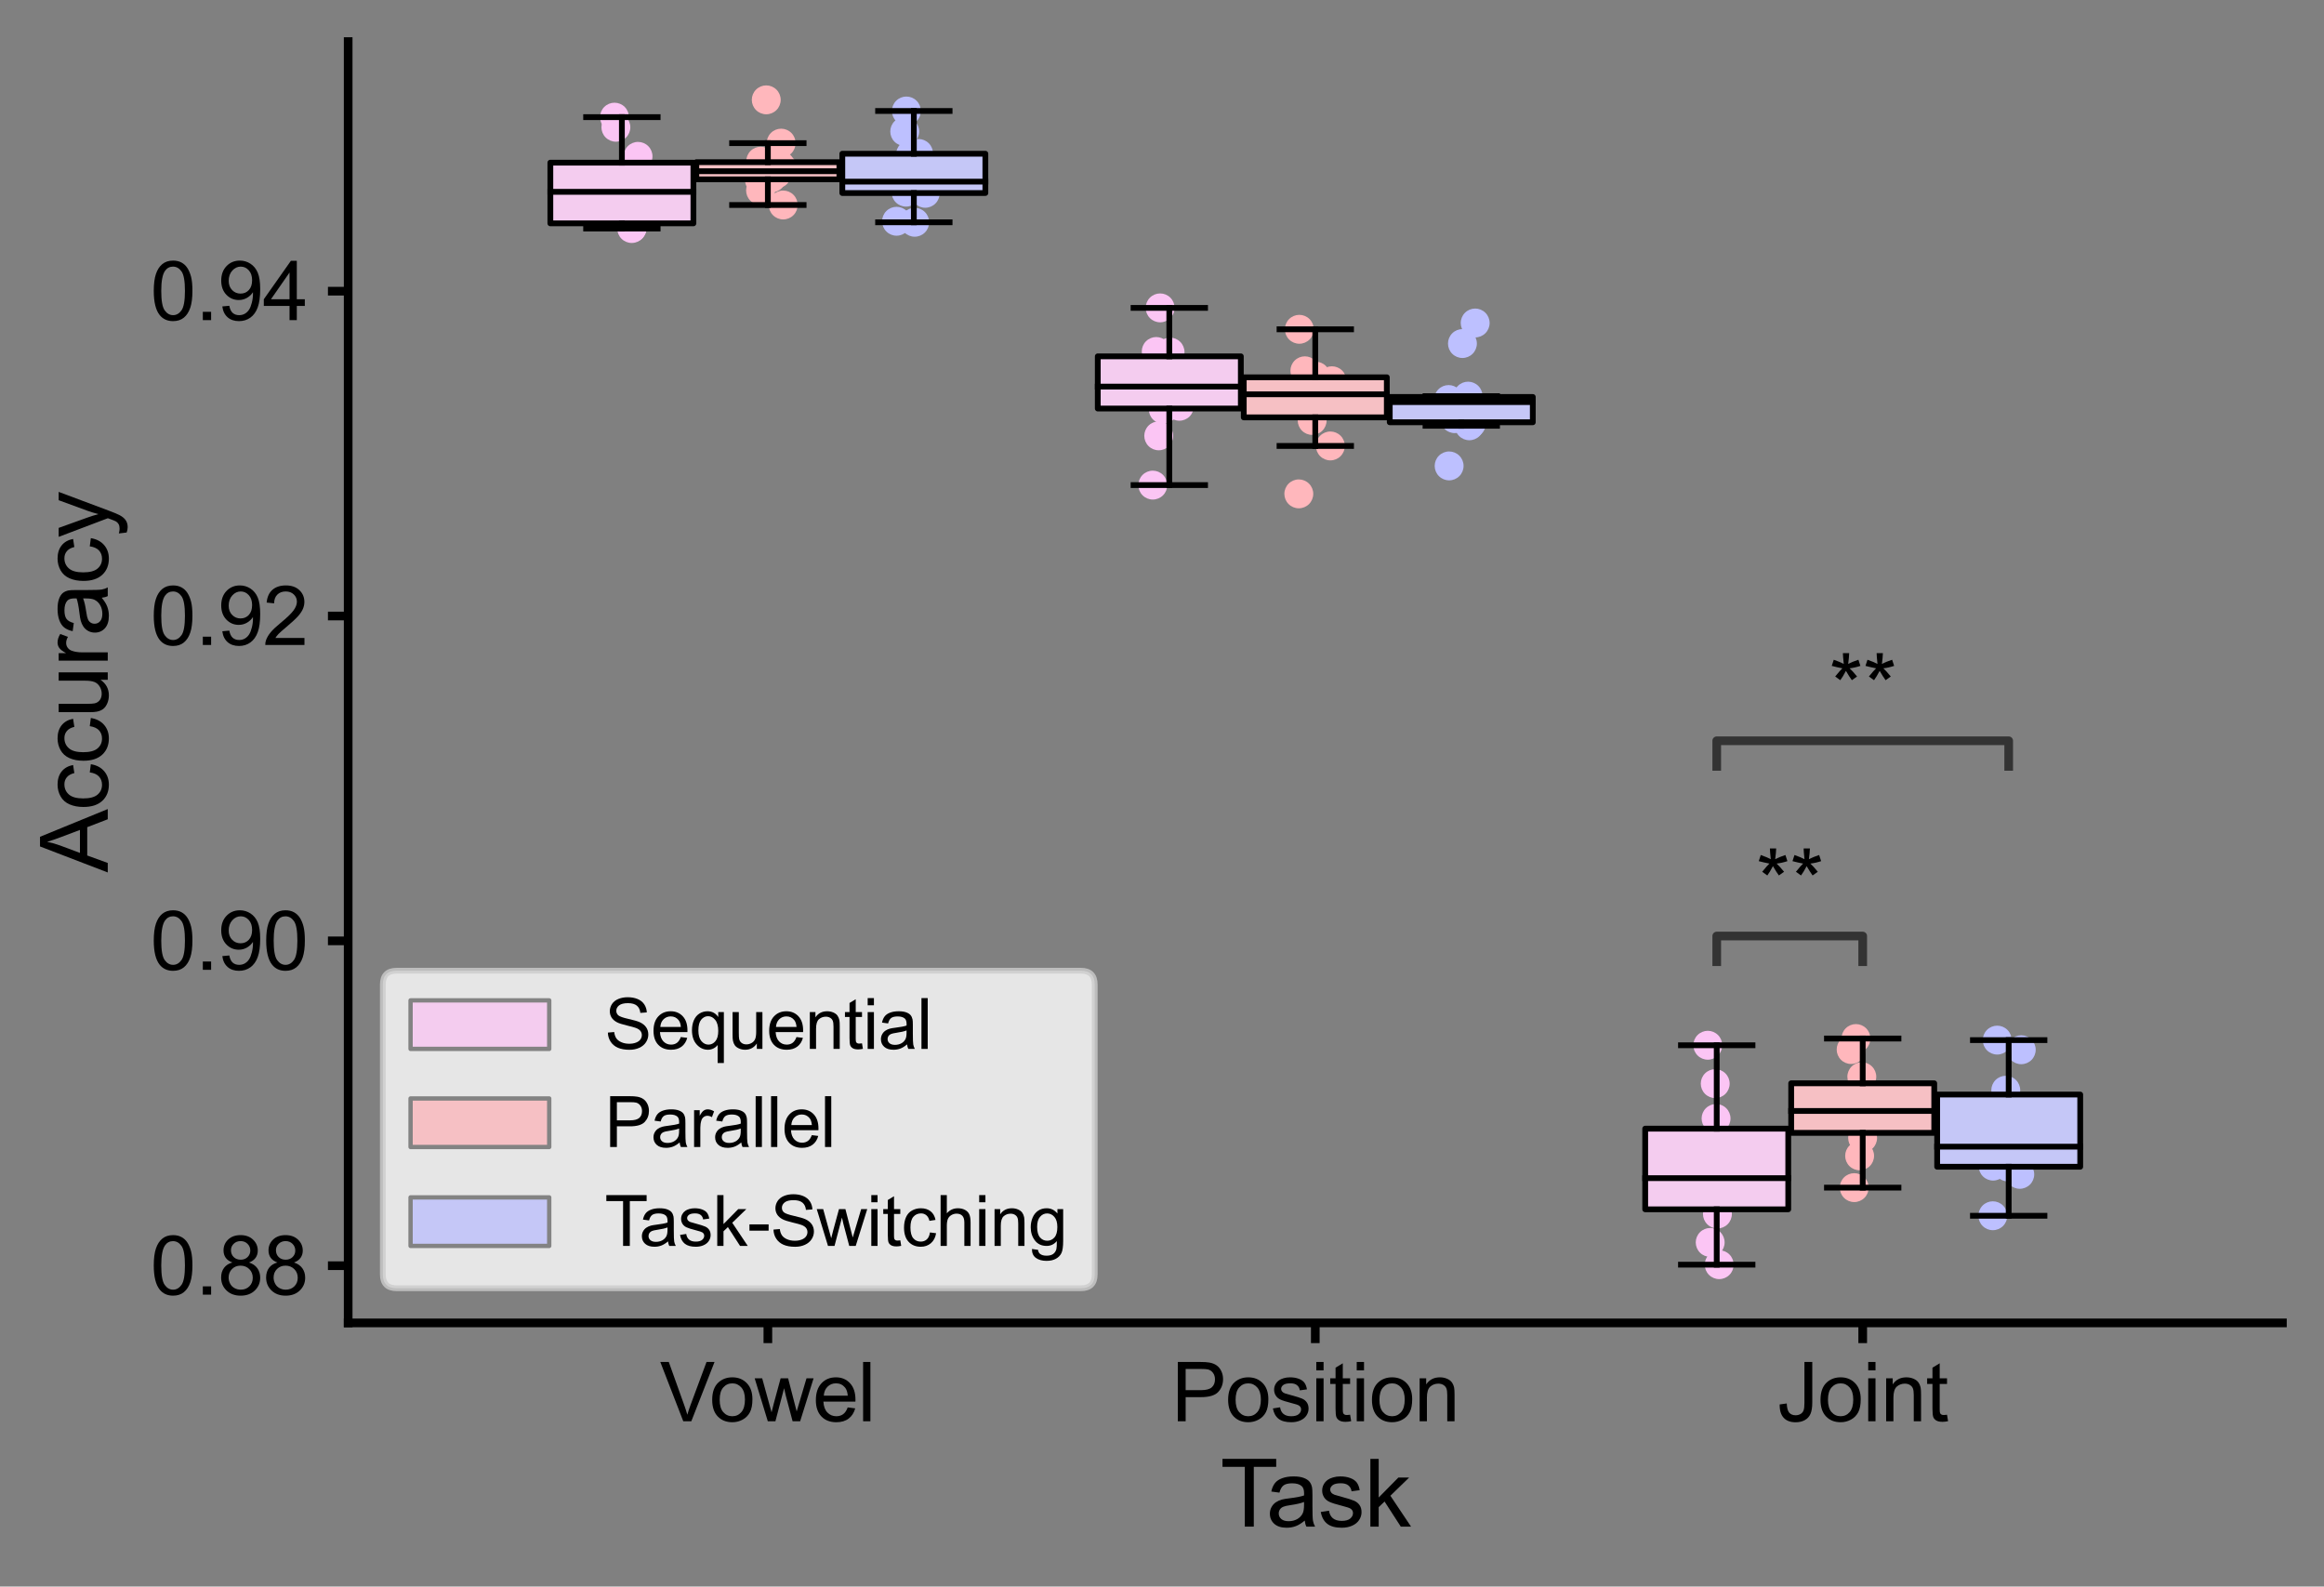 <?xml version="1.0" encoding="utf-8" standalone="no"?>
<!DOCTYPE svg PUBLIC "-//W3C//DTD SVG 1.1//EN"
  "http://www.w3.org/Graphics/SVG/1.1/DTD/svg11.dtd">
<svg height="274.596pt" version="1.1" viewBox="0 0 402.265 274.596" width="402.265pt" xmlns="http://www.w3.org/2000/svg" xmlns:xlink="http://www.w3.org/1999/xlink">
 <rect x="0" y="0" width="402.265" height="274.596" fill="#808080" stroke="none"/>
 <defs>
  <style type="text/css">*{stroke-linecap:butt;stroke-linejoin:round;}</style>
 </defs>
 <g id="figure_1">
  <g id="patch_1">
   <path d="M 0 274.596 
L 402.265 274.596 
L 402.265 0 
L 0 0 
z
" style="fill:none;"/>
  </g>
  <g id="axes_1">
   <g id="patch_2">
    <path d="M 60.265 228.96 
L 395.065 228.96 
L 395.065 7.2 
L 60.265 7.2 
z
" style="fill:none;"/>
   </g>
   <g id="PathCollection_1">
    <defs>
     <path d="M 0 2.5 
C 0.663 2.5 1.299 2.237 1.768 1.768 
C 2.237 1.299 2.5 0.663 2.5 -0 
C 2.5 -0.663 2.237 -1.299 1.768 -1.768 
C 1.299 -2.237 0.663 -2.5 0 -2.5 
C -0.663 -2.5 -1.299 -2.237 -1.768 -1.768 
C -2.237 -1.299 -2.5 -0.663 -2.5 0 
C -2.5 0.663 -2.237 1.299 -1.768 1.768 
C -1.299 2.237 -0.663 2.5 0 2.5 
z
" id="C0_0_a9357842d2"/>
    </defs>
    <g clip-path="url(#p16a9e6bea2)">
     <use style="fill:#fbc5f4;" x="110.439" xlink:href="#C0_0_a9357842d2" y="27.06"/>
    </g>
    <g clip-path="url(#p16a9e6bea2)">
     <use style="fill:#fbc5f4;" x="107.404" xlink:href="#C0_0_a9357842d2" y="37.465"/>
    </g>
    <g clip-path="url(#p16a9e6bea2)">
     <use style="fill:#fbc5f4;" x="106.234" xlink:href="#C0_0_a9357842d2" y="33.991"/>
    </g>
    <g clip-path="url(#p16a9e6bea2)">
     <use style="fill:#fbc5f4;" x="106.364" xlink:href="#C0_0_a9357842d2" y="20.275"/>
    </g>
    <g clip-path="url(#p16a9e6bea2)">
     <use style="fill:#fbc5f4;" x="106.603" xlink:href="#C0_0_a9357842d2" y="22.025"/>
    </g>
    <g clip-path="url(#p16a9e6bea2)">
     <use style="fill:#fbc5f4;" x="109.367" xlink:href="#C0_0_a9357842d2" y="39.053"/>
    </g>
    <g clip-path="url(#p16a9e6bea2)">
     <use style="fill:#fbc5f4;" x="109.446" xlink:href="#C0_0_a9357842d2" y="39.434"/>
    </g>
    <g clip-path="url(#p16a9e6bea2)">
     <use style="fill:#fbc5f4;" x="109.838" xlink:href="#C0_0_a9357842d2" y="31.418"/>
    </g>
    <g clip-path="url(#p16a9e6bea2)">
     <use style="fill:#fbc5f4;" x="109.054" xlink:href="#C0_0_a9357842d2" y="32.409"/>
    </g>
    <g clip-path="url(#p16a9e6bea2)">
     <use style="fill:#fbc5f4;" x="109.345" xlink:href="#C0_0_a9357842d2" y="39.553"/>
    </g>
   </g>
   <g id="PathCollection_2">
    <defs>
     <path d="M 0 2.5 
C 0.663 2.5 1.299 2.237 1.768 1.768 
C 2.237 1.299 2.5 0.663 2.5 -0 
C 2.5 -0.663 2.237 -1.299 1.768 -1.768 
C 1.299 -2.237 0.663 -2.5 0 -2.5 
C -0.663 -2.5 -1.299 -2.237 -1.768 -1.768 
C -2.237 -1.299 -2.5 -0.663 -2.5 0 
C -2.5 0.663 -2.237 1.299 -1.768 1.768 
C -1.299 2.237 -0.663 2.5 0 2.5 
z
" id="C1_0_ae2e4d7d08"/>
    </defs>
    <g clip-path="url(#p16a9e6bea2)">
     <use style="fill:#ffb7bc;" x="135.208" xlink:href="#C1_0_ae2e4d7d08" y="24.771"/>
    </g>
    <g clip-path="url(#p16a9e6bea2)">
     <use style="fill:#ffb7bc;" x="131.448" xlink:href="#C1_0_ae2e4d7d08" y="31.114"/>
    </g>
    <g clip-path="url(#p16a9e6bea2)">
     <use style="fill:#ffb7bc;" x="135.568" xlink:href="#C1_0_ae2e4d7d08" y="35.478"/>
    </g>
    <g clip-path="url(#p16a9e6bea2)">
     <use style="fill:#ffb7bc;" x="132.631" xlink:href="#C1_0_ae2e4d7d08" y="17.28"/>
    </g>
    <g clip-path="url(#p16a9e6bea2)">
     <use style="fill:#ffb7bc;" x="131.644" xlink:href="#C1_0_ae2e4d7d08" y="32.958"/>
    </g>
    <g clip-path="url(#p16a9e6bea2)">
     <use style="fill:#ffb7bc;" x="135.53" xlink:href="#C1_0_ae2e4d7d08" y="29.177"/>
    </g>
    <g clip-path="url(#p16a9e6bea2)">
     <use style="fill:#ffb7bc;" x="134.437" xlink:href="#C1_0_ae2e4d7d08" y="30.088"/>
    </g>
    <g clip-path="url(#p16a9e6bea2)">
     <use style="fill:#ffb7bc;" x="135.032" xlink:href="#C1_0_ae2e4d7d08" y="28.575"/>
    </g>
    <g clip-path="url(#p16a9e6bea2)">
     <use style="fill:#ffb7bc;" x="133.538" xlink:href="#C1_0_ae2e4d7d08" y="30.803"/>
    </g>
    <g clip-path="url(#p16a9e6bea2)">
     <use style="fill:#ffb7bc;" x="131.674" xlink:href="#C1_0_ae2e4d7d08" y="27.897"/>
    </g>
   </g>
   <g id="PathCollection_3">
    <defs>
     <path d="M 0 2.5 
C 0.663 2.5 1.299 2.237 1.768 1.768 
C 2.237 1.299 2.5 0.663 2.5 -0 
C 2.5 -0.663 2.237 -1.299 1.768 -1.768 
C 1.299 -2.237 0.663 -2.5 0 -2.5 
C -0.663 -2.5 -1.299 -2.237 -1.768 -1.768 
C -2.237 -1.299 -2.5 -0.663 -2.5 0 
C -2.5 0.663 -2.237 1.299 -1.768 1.768 
C -1.299 2.237 -0.663 2.5 0 2.5 
z
" id="C2_0_dbceba7c63"/>
    </defs>
    <g clip-path="url(#p16a9e6bea2)">
     <use style="fill:#bdc0ff;" x="157.599" xlink:href="#C2_0_dbceba7c63" y="26.745"/>
    </g>
    <g clip-path="url(#p16a9e6bea2)">
     <use style="fill:#bdc0ff;" x="158.327" xlink:href="#C2_0_dbceba7c63" y="38.47"/>
    </g>
    <g clip-path="url(#p16a9e6bea2)">
     <use style="fill:#bdc0ff;" x="155.186" xlink:href="#C2_0_dbceba7c63" y="38.294"/>
    </g>
    <g clip-path="url(#p16a9e6bea2)">
     <use style="fill:#bdc0ff;" x="156.887" xlink:href="#C2_0_dbceba7c63" y="19.208"/>
    </g>
    <g clip-path="url(#p16a9e6bea2)">
     <use style="fill:#bdc0ff;" x="156.599" xlink:href="#C2_0_dbceba7c63" y="22.758"/>
    </g>
    <g clip-path="url(#p16a9e6bea2)">
     <use style="fill:#bdc0ff;" x="158.166" xlink:href="#C2_0_dbceba7c63" y="30.3"/>
    </g>
    <g clip-path="url(#p16a9e6bea2)">
     <use style="fill:#bdc0ff;" x="160.146" xlink:href="#C2_0_dbceba7c63" y="33.456"/>
    </g>
    <g clip-path="url(#p16a9e6bea2)">
     <use style="fill:#bdc0ff;" x="156.827" xlink:href="#C2_0_dbceba7c63" y="33.258"/>
    </g>
    <g clip-path="url(#p16a9e6bea2)">
     <use style="fill:#bdc0ff;" x="160.458" xlink:href="#C2_0_dbceba7c63" y="32.573"/>
    </g>
    <g clip-path="url(#p16a9e6bea2)">
     <use style="fill:#bdc0ff;" x="158.997" xlink:href="#C2_0_dbceba7c63" y="26.561"/>
    </g>
   </g>
   <g id="PathCollection_4">
    <defs>
     <path d="M 0 2.5 
C 0.663 2.5 1.299 2.237 1.768 1.768 
C 2.237 1.299 2.5 0.663 2.5 -0 
C 2.5 -0.663 2.237 -1.299 1.768 -1.768 
C 1.299 -2.237 0.663 -2.5 0 -2.5 
C -0.663 -2.5 -1.299 -2.237 -1.768 -1.768 
C -2.237 -1.299 -2.5 -0.663 -2.5 0 
C -2.5 0.663 -2.237 1.299 -1.768 1.768 
C -1.299 2.237 -0.663 2.5 0 2.5 
z
" id="C3_0_1819db25e6"/>
    </defs>
    <g clip-path="url(#p16a9e6bea2)">
     <use style="fill:#fbc5f4;" x="203.674" xlink:href="#C3_0_1819db25e6" y="63.885"/>
    </g>
    <g clip-path="url(#p16a9e6bea2)">
     <use style="fill:#fbc5f4;" x="200.565" xlink:href="#C3_0_1819db25e6" y="75.432"/>
    </g>
    <g clip-path="url(#p16a9e6bea2)">
     <use style="fill:#fbc5f4;" x="201.35" xlink:href="#C3_0_1819db25e6" y="70.837"/>
    </g>
    <g clip-path="url(#p16a9e6bea2)">
     <use style="fill:#fbc5f4;" x="203.212" xlink:href="#C3_0_1819db25e6" y="66.761"/>
    </g>
    <g clip-path="url(#p16a9e6bea2)">
     <use style="fill:#fbc5f4;" x="200.809" xlink:href="#C3_0_1819db25e6" y="53.284"/>
    </g>
    <g clip-path="url(#p16a9e6bea2)">
     <use style="fill:#fbc5f4;" x="204.744" xlink:href="#C3_0_1819db25e6" y="67.065"/>
    </g>
    <g clip-path="url(#p16a9e6bea2)">
     <use style="fill:#fbc5f4;" x="200.131" xlink:href="#C3_0_1819db25e6" y="60.831"/>
    </g>
    <g clip-path="url(#p16a9e6bea2)">
     <use style="fill:#fbc5f4;" x="199.54" xlink:href="#C3_0_1819db25e6" y="83.959"/>
    </g>
    <g clip-path="url(#p16a9e6bea2)">
     <use style="fill:#fbc5f4;" x="204.133" xlink:href="#C3_0_1819db25e6" y="70.314"/>
    </g>
    <g clip-path="url(#p16a9e6bea2)">
     <use style="fill:#fbc5f4;" x="202.525" xlink:href="#C3_0_1819db25e6" y="60.934"/>
    </g>
   </g>
   <g id="PathCollection_5">
    <defs>
     <path d="M 0 2.5 
C 0.663 2.5 1.299 2.237 1.768 1.768 
C 2.237 1.299 2.5 0.663 2.5 -0 
C 2.5 -0.663 2.237 -1.299 1.768 -1.768 
C 1.299 -2.237 0.663 -2.5 0 -2.5 
C -0.663 -2.5 -1.299 -2.237 -1.768 -1.768 
C -2.237 -1.299 -2.5 -0.663 -2.5 0 
C -2.5 0.663 -2.237 1.299 -1.768 1.768 
C -1.299 2.237 -0.663 2.5 0 2.5 
z
" id="C4_0_7af902718d"/>
    </defs>
    <g clip-path="url(#p16a9e6bea2)">
     <use style="fill:#ffb7bc;" x="225.86" xlink:href="#C4_0_7af902718d" y="64.17"/>
    </g>
    <g clip-path="url(#p16a9e6bea2)">
     <use style="fill:#ffb7bc;" x="227.73" xlink:href="#C4_0_7af902718d" y="65.102"/>
    </g>
    <g clip-path="url(#p16a9e6bea2)">
     <use style="fill:#ffb7bc;" x="230.541" xlink:href="#C4_0_7af902718d" y="65.895"/>
    </g>
    <g clip-path="url(#p16a9e6bea2)">
     <use style="fill:#ffb7bc;" x="229.311" xlink:href="#C4_0_7af902718d" y="68.191"/>
    </g>
    <g clip-path="url(#p16a9e6bea2)">
     <use style="fill:#ffb7bc;" x="224.902" xlink:href="#C4_0_7af902718d" y="56.992"/>
    </g>
    <g clip-path="url(#p16a9e6bea2)">
     <use style="fill:#ffb7bc;" x="226.46" xlink:href="#C4_0_7af902718d" y="68.294"/>
    </g>
    <g clip-path="url(#p16a9e6bea2)">
     <use style="fill:#ffb7bc;" x="230.275" xlink:href="#C4_0_7af902718d" y="77.181"/>
    </g>
    <g clip-path="url(#p16a9e6bea2)">
     <use style="fill:#ffb7bc;" x="224.813" xlink:href="#C4_0_7af902718d" y="85.474"/>
    </g>
    <g clip-path="url(#p16a9e6bea2)">
     <use style="fill:#ffb7bc;" x="227.125" xlink:href="#C4_0_7af902718d" y="72.767"/>
    </g>
    <g clip-path="url(#p16a9e6bea2)">
     <use style="fill:#ffb7bc;" x="226.273" xlink:href="#C4_0_7af902718d" y="70.643"/>
    </g>
   </g>
   <g id="PathCollection_6">
    <defs>
     <path d="M 0 2.5 
C 0.663 2.5 1.299 2.237 1.768 1.768 
C 2.237 1.299 2.5 0.663 2.5 -0 
C 2.5 -0.663 2.237 -1.299 1.768 -1.768 
C 1.299 -2.237 0.663 -2.5 0 -2.5 
C -0.663 -2.5 -1.299 -2.237 -1.768 -1.768 
C -2.237 -1.299 -2.5 -0.663 -2.5 0 
C -2.5 0.663 -2.237 1.299 -1.768 1.768 
C -1.299 2.237 -0.663 2.5 0 2.5 
z
" id="C5_0_cc6747a453"/>
    </defs>
    <g clip-path="url(#p16a9e6bea2)">
     <use style="fill:#bdc0ff;" x="255.342" xlink:href="#C5_0_cc6747a453" y="55.9"/>
    </g>
    <g clip-path="url(#p16a9e6bea2)">
     <use style="fill:#bdc0ff;" x="254.529" xlink:href="#C5_0_cc6747a453" y="69.67"/>
    </g>
    <g clip-path="url(#p16a9e6bea2)">
     <use style="fill:#bdc0ff;" x="254.685" xlink:href="#C5_0_cc6747a453" y="73.291"/>
    </g>
    <g clip-path="url(#p16a9e6bea2)">
     <use style="fill:#bdc0ff;" x="254.329" xlink:href="#C5_0_cc6747a453" y="73.694"/>
    </g>
    <g clip-path="url(#p16a9e6bea2)">
     <use style="fill:#bdc0ff;" x="253.135" xlink:href="#C5_0_cc6747a453" y="59.457"/>
    </g>
    <g clip-path="url(#p16a9e6bea2)">
     <use style="fill:#bdc0ff;" x="251.802" xlink:href="#C5_0_cc6747a453" y="72.458"/>
    </g>
    <g clip-path="url(#p16a9e6bea2)">
     <use style="fill:#bdc0ff;" x="254.114" xlink:href="#C5_0_cc6747a453" y="68.559"/>
    </g>
    <g clip-path="url(#p16a9e6bea2)">
     <use style="fill:#bdc0ff;" x="250.832" xlink:href="#C5_0_cc6747a453" y="80.637"/>
    </g>
    <g clip-path="url(#p16a9e6bea2)">
     <use style="fill:#bdc0ff;" x="253.616" xlink:href="#C5_0_cc6747a453" y="69.514"/>
    </g>
    <g clip-path="url(#p16a9e6bea2)">
     <use style="fill:#bdc0ff;" x="250.743" xlink:href="#C5_0_cc6747a453" y="69.146"/>
    </g>
   </g>
   <g id="PathCollection_7">
    <defs>
     <path d="M 0 2.5 
C 0.663 2.5 1.299 2.237 1.768 1.768 
C 2.237 1.299 2.5 0.663 2.5 -0 
C 2.5 -0.663 2.237 -1.299 1.768 -1.768 
C 1.299 -2.237 0.663 -2.5 0 -2.5 
C -0.663 -2.5 -1.299 -2.237 -1.768 -1.768 
C -2.237 -1.299 -2.5 -0.663 -2.5 0 
C -2.5 0.663 -2.237 1.299 -1.768 1.768 
C -1.299 2.237 -0.663 2.5 0 2.5 
z
" id="C6_0_a5b6627b17"/>
    </defs>
    <g clip-path="url(#p16a9e6bea2)">
     <use style="fill:#fbc5f4;" x="297.036" xlink:href="#C6_0_a5b6627b17" y="193.576"/>
    </g>
    <g clip-path="url(#p16a9e6bea2)">
     <use style="fill:#fbc5f4;" x="296.018" xlink:href="#C6_0_a5b6627b17" y="215.03"/>
    </g>
    <g clip-path="url(#p16a9e6bea2)">
     <use style="fill:#fbc5f4;" x="294.471" xlink:href="#C6_0_a5b6627b17" y="206.757"/>
    </g>
    <g clip-path="url(#p16a9e6bea2)">
     <use style="fill:#fbc5f4;" x="296.89" xlink:href="#C6_0_a5b6627b17" y="187.548"/>
    </g>
    <g clip-path="url(#p16a9e6bea2)">
     <use style="fill:#fbc5f4;" x="295.603" xlink:href="#C6_0_a5b6627b17" y="180.903"/>
    </g>
    <g clip-path="url(#p16a9e6bea2)">
     <use style="fill:#fbc5f4;" x="297.271" xlink:href="#C6_0_a5b6627b17" y="210.113"/>
    </g>
    <g clip-path="url(#p16a9e6bea2)">
     <use style="fill:#fbc5f4;" x="296.184" xlink:href="#C6_0_a5b6627b17" y="201.055"/>
    </g>
    <g clip-path="url(#p16a9e6bea2)">
     <use style="fill:#fbc5f4;" x="297.579" xlink:href="#C6_0_a5b6627b17" y="218.88"/>
    </g>
    <g clip-path="url(#p16a9e6bea2)">
     <use style="fill:#fbc5f4;" x="300.081" xlink:href="#C6_0_a5b6627b17" y="206.847"/>
    </g>
    <g clip-path="url(#p16a9e6bea2)">
     <use style="fill:#fbc5f4;" x="296.615" xlink:href="#C6_0_a5b6627b17" y="200.629"/>
    </g>
   </g>
   <g id="PathCollection_8">
    <defs>
     <path d="M 0 2.5 
C 0.663 2.5 1.299 2.237 1.768 1.768 
C 2.237 1.299 2.5 0.663 2.5 -0 
C 2.5 -0.663 2.237 -1.299 1.768 -1.768 
C 1.299 -2.237 0.663 -2.5 0 -2.5 
C -0.663 -2.5 -1.299 -2.237 -1.768 -1.768 
C -2.237 -1.299 -2.5 -0.663 -2.5 0 
C -2.5 0.663 -2.237 1.299 -1.768 1.768 
C -1.299 2.237 -0.663 2.5 0 2.5 
z
" id="C7_0_3e6da30fe8"/>
    </defs>
    <g clip-path="url(#p16a9e6bea2)">
     <use style="fill:#ffb7bc;" x="320.415" xlink:href="#C7_0_3e6da30fe8" y="181.646"/>
    </g>
    <g clip-path="url(#p16a9e6bea2)">
     <use style="fill:#ffb7bc;" x="323.221" xlink:href="#C7_0_3e6da30fe8" y="192.831"/>
    </g>
    <g clip-path="url(#p16a9e6bea2)">
     <use style="fill:#ffb7bc;" x="325.268" xlink:href="#C7_0_3e6da30fe8" y="193.418"/>
    </g>
    <g clip-path="url(#p16a9e6bea2)">
     <use style="fill:#ffb7bc;" x="321.247" xlink:href="#C7_0_3e6da30fe8" y="179.742"/>
    </g>
    <g clip-path="url(#p16a9e6bea2)">
     <use style="fill:#ffb7bc;" x="322.264" xlink:href="#C7_0_3e6da30fe8" y="186.352"/>
    </g>
    <g clip-path="url(#p16a9e6bea2)">
     <use style="fill:#ffb7bc;" x="322.192" xlink:href="#C7_0_3e6da30fe8" y="190.893"/>
    </g>
    <g clip-path="url(#p16a9e6bea2)">
     <use style="fill:#ffb7bc;" x="321.884" xlink:href="#C7_0_3e6da30fe8" y="200.044"/>
    </g>
    <g clip-path="url(#p16a9e6bea2)">
     <use style="fill:#ffb7bc;" x="320.952" xlink:href="#C7_0_3e6da30fe8" y="205.545"/>
    </g>
    <g clip-path="url(#p16a9e6bea2)">
     <use style="fill:#ffb7bc;" x="322.404" xlink:href="#C7_0_3e6da30fe8" y="196.953"/>
    </g>
    <g clip-path="url(#p16a9e6bea2)">
     <use style="fill:#ffb7bc;" x="322.206" xlink:href="#C7_0_3e6da30fe8" y="191.723"/>
    </g>
   </g>
   <g id="PathCollection_9">
    <defs>
     <path d="M 0 2.5 
C 0.663 2.5 1.299 2.237 1.768 1.768 
C 2.237 1.299 2.5 0.663 2.5 -0 
C 2.5 -0.663 2.237 -1.299 1.768 -1.768 
C 1.299 -2.237 0.663 -2.5 0 -2.5 
C -0.663 -2.5 -1.299 -2.237 -1.768 -1.768 
C -2.237 -1.299 -2.5 -0.663 -2.5 0 
C -2.5 0.663 -2.237 1.299 -1.768 1.768 
C -1.299 2.237 -0.663 2.5 0 2.5 
z
" id="C8_0_8b5b1b7ab6"/>
    </defs>
    <g clip-path="url(#p16a9e6bea2)">
     <use style="fill:#bdc0ff;" x="345.7" xlink:href="#C8_0_8b5b1b7ab6" y="180.014"/>
    </g>
    <g clip-path="url(#p16a9e6bea2)">
     <use style="fill:#bdc0ff;" x="344.99" xlink:href="#C8_0_8b5b1b7ab6" y="201.823"/>
    </g>
    <g clip-path="url(#p16a9e6bea2)">
     <use style="fill:#bdc0ff;" x="349.605" xlink:href="#C8_0_8b5b1b7ab6" y="203.247"/>
    </g>
    <g clip-path="url(#p16a9e6bea2)">
     <use style="fill:#bdc0ff;" x="347.181" xlink:href="#C8_0_8b5b1b7ab6" y="188.69"/>
    </g>
    <g clip-path="url(#p16a9e6bea2)">
     <use style="fill:#bdc0ff;" x="349.862" xlink:href="#C8_0_8b5b1b7ab6" y="181.684"/>
    </g>
    <g clip-path="url(#p16a9e6bea2)">
     <use style="fill:#bdc0ff;" x="349.258" xlink:href="#C8_0_8b5b1b7ab6" y="198.313"/>
    </g>
    <g clip-path="url(#p16a9e6bea2)">
     <use style="fill:#bdc0ff;" x="347.243" xlink:href="#C8_0_8b5b1b7ab6" y="198.595"/>
    </g>
    <g clip-path="url(#p16a9e6bea2)">
     <use style="fill:#bdc0ff;" x="344.943" xlink:href="#C8_0_8b5b1b7ab6" y="210.413"/>
    </g>
    <g clip-path="url(#p16a9e6bea2)">
     <use style="fill:#bdc0ff;" x="347.549" xlink:href="#C8_0_8b5b1b7ab6" y="201.966"/>
    </g>
    <g clip-path="url(#p16a9e6bea2)">
     <use style="fill:#bdc0ff;" x="345.06" xlink:href="#C8_0_8b5b1b7ab6" y="191.682"/>
    </g>
   </g>
   <g id="patch_3">
    <path clip-path="url(#p16a9e6bea2)" d="M 95.261 38.656 
L 120.024 38.656 
L 120.024 28.15 
L 95.261 28.15 
L 95.261 38.656 
z
" style="fill:#f4ccef;stroke:#000000;stroke-linejoin:miter;"/>
   </g>
   <g id="patch_4">
    <path clip-path="url(#p16a9e6bea2)" d="M 120.529 31.036 
L 145.292 31.036 
L 145.292 28.066 
L 120.529 28.066 
L 120.529 31.036 
z
" style="fill:#f6c0c4;stroke:#000000;stroke-linejoin:miter;"/>
   </g>
   <g id="patch_5">
    <path clip-path="url(#p16a9e6bea2)" d="M 145.797 33.406 
L 170.56 33.406 
L 170.56 26.607 
L 145.797 26.607 
L 145.797 33.406 
z
" style="fill:#c5c7f7;stroke:#000000;stroke-linejoin:miter;"/>
   </g>
   <g id="patch_6">
    <path clip-path="url(#p16a9e6bea2)" d="M 190.016 70.706 
L 214.779 70.706 
L 214.779 61.672 
L 190.016 61.672 
L 190.016 70.706 
z
" style="fill:#f4ccef;stroke:#000000;stroke-linejoin:miter;"/>
   </g>
   <g id="patch_7">
    <path clip-path="url(#p16a9e6bea2)" d="M 215.284 72.236 
L 240.047 72.236 
L 240.047 65.3 
L 215.284 65.3 
L 215.284 72.236 
z
" style="fill:#f6c0c4;stroke:#000000;stroke-linejoin:miter;"/>
   </g>
   <g id="patch_8">
    <path clip-path="url(#p16a9e6bea2)" d="M 240.552 73.083 
L 265.315 73.083 
L 265.315 68.706 
L 240.552 68.706 
L 240.552 73.083 
z
" style="fill:#c5c7f7;stroke:#000000;stroke-linejoin:miter;"/>
   </g>
   <g id="patch_9">
    <path clip-path="url(#p16a9e6bea2)" d="M 284.771 209.297 
L 309.533 209.297 
L 309.533 195.339 
L 284.771 195.339 
L 284.771 209.297 
z
" style="fill:#f4ccef;stroke:#000000;stroke-linejoin:miter;"/>
   </g>
   <g id="patch_10">
    <path clip-path="url(#p16a9e6bea2)" d="M 310.039 196.069 
L 334.801 196.069 
L 334.801 187.487 
L 310.039 187.487 
L 310.039 196.069 
z
" style="fill:#f6c0c4;stroke:#000000;stroke-linejoin:miter;"/>
   </g>
   <g id="patch_11">
    <path clip-path="url(#p16a9e6bea2)" d="M 335.307 201.93 
L 360.069 201.93 
L 360.069 189.438 
L 335.307 189.438 
L 335.307 201.93 
z
" style="fill:#c5c7f7;stroke:#000000;stroke-linejoin:miter;"/>
   </g>
   <g id="PathCollection_10"/>
   <g id="PathCollection_11"/>
   <g id="PathCollection_12"/>
   <g id="patch_12">
    <path clip-path="url(#p16a9e6bea2)" d="M 132.911 2692.792 
L 132.911 2692.792 
L 132.911 2692.792 
L 132.911 2692.792 
z
" style="fill:#f4ccef;stroke:#838383;stroke-linejoin:miter;stroke-width:0.75;"/>
   </g>
   <g id="patch_13">
    <path clip-path="url(#p16a9e6bea2)" d="M 132.911 2692.792 
L 132.911 2692.792 
L 132.911 2692.792 
L 132.911 2692.792 
z
" style="fill:#f6c0c4;stroke:#838383;stroke-linejoin:miter;stroke-width:0.75;"/>
   </g>
   <g id="patch_14">
    <path clip-path="url(#p16a9e6bea2)" d="M 132.911 2692.792 
L 132.911 2692.792 
L 132.911 2692.792 
L 132.911 2692.792 
z
" style="fill:#c5c7f7;stroke:#838383;stroke-linejoin:miter;stroke-width:0.75;"/>
   </g>
   <g id="matplotlib.axis_1">
    <g id="xtick_1">
     <g id="line2d_1">
      <defs>
       <path d="M 0 0 
L 0 3.5 
" id="ma588bd2b28" style="stroke:#000000;stroke-width:1.5;"/>
      </defs>
      <g>
       <use style="stroke:#000000;stroke-width:1.5;" x="132.911" xlink:href="#ma588bd2b28" y="228.96"/>
      </g>
     </g>
     <g id="text_1">
      <!-- Vowel -->
      <g transform="translate(114.23 245.981)scale(0.14 -0.14)">
       <defs>
        <path d="M 1803 0 
L 28 4581 
L 684 4581 
L 1875 1253 
Q 2019 853 2116 503 
Q 2222 878 2363 1253 
L 3600 4581 
L 4219 4581 
L 2425 0 
L 1803 0 
z
" id="ArialMT-56" transform="scale(0.016)"/>
        <path d="M 213 1659 
Q 213 2581 725 3025 
Q 1153 3394 1769 3394 
Q 2453 3394 2887 2945 
Q 3322 2497 3322 1706 
Q 3322 1066 3130 698 
Q 2938 331 2570 128 
Q 2203 -75 1769 -75 
Q 1072 -75 642 372 
Q 213 819 213 1659 
z
M 791 1659 
Q 791 1022 1069 705 
Q 1347 388 1769 388 
Q 2188 388 2466 706 
Q 2744 1025 2744 1678 
Q 2744 2294 2464 2611 
Q 2184 2928 1769 2928 
Q 1347 2928 1069 2612 
Q 791 2297 791 1659 
z
" id="ArialMT-6f" transform="scale(0.016)"/>
        <path d="M 1034 0 
L 19 3319 
L 600 3319 
L 1128 1403 
L 1325 691 
Q 1338 744 1497 1375 
L 2025 3319 
L 2603 3319 
L 3100 1394 
L 3266 759 
L 3456 1400 
L 4025 3319 
L 4572 3319 
L 3534 0 
L 2950 0 
L 2422 1988 
L 2294 2553 
L 1622 0 
L 1034 0 
z
" id="ArialMT-77" transform="scale(0.016)"/>
        <path d="M 2694 1069 
L 3275 997 
Q 3138 488 2766 206 
Q 2394 -75 1816 -75 
Q 1088 -75 661 373 
Q 234 822 234 1631 
Q 234 2469 665 2931 
Q 1097 3394 1784 3394 
Q 2450 3394 2872 2941 
Q 3294 2488 3294 1666 
Q 3294 1616 3291 1516 
L 816 1516 
Q 847 969 1125 678 
Q 1403 388 1819 388 
Q 2128 388 2347 550 
Q 2566 713 2694 1069 
z
M 847 1978 
L 2700 1978 
Q 2663 2397 2488 2606 
Q 2219 2931 1791 2931 
Q 1403 2931 1139 2672 
Q 875 2413 847 1978 
z
" id="ArialMT-65" transform="scale(0.016)"/>
        <path d="M 409 0 
L 409 4581 
L 972 4581 
L 972 0 
L 409 0 
z
" id="ArialMT-6c" transform="scale(0.016)"/>
       </defs>
       <use xlink:href="#ArialMT-56"/>
       <use x="61.199" xlink:href="#ArialMT-6f"/>
       <use x="116.814" xlink:href="#ArialMT-77"/>
       <use x="189.031" xlink:href="#ArialMT-65"/>
       <use x="244.646" xlink:href="#ArialMT-6c"/>
      </g>
     </g>
    </g>
    <g id="xtick_2">
     <g id="line2d_2">
      <g>
       <use style="stroke:#000000;stroke-width:1.5;" x="227.665" xlink:href="#ma588bd2b28" y="228.96"/>
      </g>
     </g>
     <g id="text_2">
      <!-- Position -->
      <g transform="translate(202.763 245.981)scale(0.14 -0.14)">
       <defs>
        <path d="M 494 0 
L 494 4581 
L 2222 4581 
Q 2678 4581 2919 4538 
Q 3256 4481 3484 4323 
Q 3713 4166 3852 3881 
Q 3991 3597 3991 3256 
Q 3991 2672 3619 2267 
Q 3247 1863 2275 1863 
L 1100 1863 
L 1100 0 
L 494 0 
z
M 1100 2403 
L 2284 2403 
Q 2872 2403 3119 2622 
Q 3366 2841 3366 3238 
Q 3366 3525 3220 3729 
Q 3075 3934 2838 4000 
Q 2684 4041 2272 4041 
L 1100 4041 
L 1100 2403 
z
" id="ArialMT-50" transform="scale(0.016)"/>
        <path d="M 197 991 
L 753 1078 
Q 800 744 1014 566 
Q 1228 388 1613 388 
Q 2000 388 2187 545 
Q 2375 703 2375 916 
Q 2375 1106 2209 1216 
Q 2094 1291 1634 1406 
Q 1016 1563 777 1677 
Q 538 1791 414 1992 
Q 291 2194 291 2438 
Q 291 2659 392 2848 
Q 494 3038 669 3163 
Q 800 3259 1026 3326 
Q 1253 3394 1513 3394 
Q 1903 3394 2198 3281 
Q 2494 3169 2634 2976 
Q 2775 2784 2828 2463 
L 2278 2388 
Q 2241 2644 2061 2787 
Q 1881 2931 1553 2931 
Q 1166 2931 1000 2803 
Q 834 2675 834 2503 
Q 834 2394 903 2306 
Q 972 2216 1119 2156 
Q 1203 2125 1616 2013 
Q 2213 1853 2448 1751 
Q 2684 1650 2818 1456 
Q 2953 1263 2953 975 
Q 2953 694 2789 445 
Q 2625 197 2315 61 
Q 2006 -75 1616 -75 
Q 969 -75 630 194 
Q 291 463 197 991 
z
" id="ArialMT-73" transform="scale(0.016)"/>
        <path d="M 425 3934 
L 425 4581 
L 988 4581 
L 988 3934 
L 425 3934 
z
M 425 0 
L 425 3319 
L 988 3319 
L 988 0 
L 425 0 
z
" id="ArialMT-69" transform="scale(0.016)"/>
        <path d="M 1650 503 
L 1731 6 
Q 1494 -44 1306 -44 
Q 1000 -44 831 53 
Q 663 150 594 308 
Q 525 466 525 972 
L 525 2881 
L 113 2881 
L 113 3319 
L 525 3319 
L 525 4141 
L 1084 4478 
L 1084 3319 
L 1650 3319 
L 1650 2881 
L 1084 2881 
L 1084 941 
Q 1084 700 1114 631 
Q 1144 563 1211 522 
Q 1278 481 1403 481 
Q 1497 481 1650 503 
z
" id="ArialMT-74" transform="scale(0.016)"/>
        <path d="M 422 0 
L 422 3319 
L 928 3319 
L 928 2847 
Q 1294 3394 1984 3394 
Q 2284 3394 2536 3286 
Q 2788 3178 2913 3003 
Q 3038 2828 3088 2588 
Q 3119 2431 3119 2041 
L 3119 0 
L 2556 0 
L 2556 2019 
Q 2556 2363 2490 2533 
Q 2425 2703 2258 2804 
Q 2091 2906 1866 2906 
Q 1506 2906 1245 2678 
Q 984 2450 984 1813 
L 984 0 
L 422 0 
z
" id="ArialMT-6e" transform="scale(0.016)"/>
       </defs>
       <use xlink:href="#ArialMT-50"/>
       <use x="66.699" xlink:href="#ArialMT-6f"/>
       <use x="122.314" xlink:href="#ArialMT-73"/>
       <use x="172.314" xlink:href="#ArialMT-69"/>
       <use x="194.531" xlink:href="#ArialMT-74"/>
       <use x="222.314" xlink:href="#ArialMT-69"/>
       <use x="244.531" xlink:href="#ArialMT-6f"/>
       <use x="300.146" xlink:href="#ArialMT-6e"/>
      </g>
     </g>
    </g>
    <g id="xtick_3">
     <g id="line2d_3">
      <g>
       <use style="stroke:#000000;stroke-width:1.5;" x="322.42" xlink:href="#ma588bd2b28" y="228.96"/>
      </g>
     </g>
     <g id="text_3">
      <!-- Joint -->
      <g transform="translate(307.635 245.981)scale(0.14 -0.14)">
       <defs>
        <path d="M 184 1300 
L 731 1375 
Q 753 850 928 656 
Q 1103 463 1413 463 
Q 1641 463 1806 567 
Q 1972 672 2034 851 
Q 2097 1031 2097 1425 
L 2097 4581 
L 2703 4581 
L 2703 1459 
Q 2703 884 2564 568 
Q 2425 253 2123 87 
Q 1822 -78 1416 -78 
Q 813 -78 492 269 
Q 172 616 184 1300 
z
" id="ArialMT-4a" transform="scale(0.016)"/>
       </defs>
       <use xlink:href="#ArialMT-4a"/>
       <use x="50" xlink:href="#ArialMT-6f"/>
       <use x="105.615" xlink:href="#ArialMT-69"/>
       <use x="127.832" xlink:href="#ArialMT-6e"/>
       <use x="183.447" xlink:href="#ArialMT-74"/>
      </g>
     </g>
    </g>
    <g id="text_4">
     <!-- Task -->
     <g transform="translate(211.22 264.216)scale(0.16 -0.16)">
      <defs>
       <path d="M 1659 0 
L 1659 4041 
L 150 4041 
L 150 4581 
L 3781 4581 
L 3781 4041 
L 2266 4041 
L 2266 0 
L 1659 0 
z
" id="ArialMT-54" transform="scale(0.016)"/>
       <path d="M 2588 409 
Q 2275 144 1986 34 
Q 1697 -75 1366 -75 
Q 819 -75 525 192 
Q 231 459 231 875 
Q 231 1119 342 1320 
Q 453 1522 633 1644 
Q 813 1766 1038 1828 
Q 1203 1872 1538 1913 
Q 2219 1994 2541 2106 
Q 2544 2222 2544 2253 
Q 2544 2597 2384 2738 
Q 2169 2928 1744 2928 
Q 1347 2928 1158 2789 
Q 969 2650 878 2297 
L 328 2372 
Q 403 2725 575 2942 
Q 747 3159 1072 3276 
Q 1397 3394 1825 3394 
Q 2250 3394 2515 3294 
Q 2781 3194 2906 3042 
Q 3031 2891 3081 2659 
Q 3109 2516 3109 2141 
L 3109 1391 
Q 3109 606 3145 398 
Q 3181 191 3288 0 
L 2700 0 
Q 2613 175 2588 409 
z
M 2541 1666 
Q 2234 1541 1622 1453 
Q 1275 1403 1131 1340 
Q 988 1278 909 1158 
Q 831 1038 831 891 
Q 831 666 1001 516 
Q 1172 366 1500 366 
Q 1825 366 2078 508 
Q 2331 650 2450 897 
Q 2541 1088 2541 1459 
L 2541 1666 
z
" id="ArialMT-61" transform="scale(0.016)"/>
       <path d="M 425 0 
L 425 4581 
L 988 4581 
L 988 1969 
L 2319 3319 
L 3047 3319 
L 1778 2088 
L 3175 0 
L 2481 0 
L 1384 1697 
L 988 1316 
L 988 0 
L 425 0 
z
" id="ArialMT-6b" transform="scale(0.016)"/>
      </defs>
      <use xlink:href="#ArialMT-54"/>
      <use x="49.959" xlink:href="#ArialMT-61"/>
      <use x="105.574" xlink:href="#ArialMT-73"/>
      <use x="155.574" xlink:href="#ArialMT-6b"/>
     </g>
    </g>
   </g>
   <g id="matplotlib.axis_2">
    <g id="ytick_1">
     <g id="line2d_4">
      <defs>
       <path d="M 0 0 
L -3.5 0 
" id="m63b59d6de1" style="stroke:#000000;stroke-width:1.5;"/>
      </defs>
      <g>
       <use style="stroke:#000000;stroke-width:1.5;" x="60.265" xlink:href="#m63b59d6de1" y="219.058"/>
      </g>
     </g>
     <g id="text_5">
      <!-- 0.88 -->
      <g transform="translate(26.02 224.069)scale(0.14 -0.14)">
       <defs>
        <path d="M 266 2259 
Q 266 3072 433 3567 
Q 600 4063 929 4331 
Q 1259 4600 1759 4600 
Q 2128 4600 2406 4451 
Q 2684 4303 2865 4023 
Q 3047 3744 3150 3342 
Q 3253 2941 3253 2259 
Q 3253 1453 3087 958 
Q 2922 463 2592 192 
Q 2263 -78 1759 -78 
Q 1097 -78 719 397 
Q 266 969 266 2259 
z
M 844 2259 
Q 844 1131 1108 757 
Q 1372 384 1759 384 
Q 2147 384 2411 759 
Q 2675 1134 2675 2259 
Q 2675 3391 2411 3762 
Q 2147 4134 1753 4134 
Q 1366 4134 1134 3806 
Q 844 3388 844 2259 
z
" id="ArialMT-30" transform="scale(0.016)"/>
        <path d="M 581 0 
L 581 641 
L 1222 641 
L 1222 0 
L 581 0 
z
" id="ArialMT-2e" transform="scale(0.016)"/>
        <path d="M 1131 2484 
Q 781 2613 612 2850 
Q 444 3088 444 3419 
Q 444 3919 803 4259 
Q 1163 4600 1759 4600 
Q 2359 4600 2725 4251 
Q 3091 3903 3091 3403 
Q 3091 3084 2923 2848 
Q 2756 2613 2416 2484 
Q 2838 2347 3058 2040 
Q 3278 1734 3278 1309 
Q 3278 722 2862 322 
Q 2447 -78 1769 -78 
Q 1091 -78 675 323 
Q 259 725 259 1325 
Q 259 1772 486 2073 
Q 713 2375 1131 2484 
z
M 1019 3438 
Q 1019 3113 1228 2906 
Q 1438 2700 1772 2700 
Q 2097 2700 2305 2904 
Q 2513 3109 2513 3406 
Q 2513 3716 2298 3927 
Q 2084 4138 1766 4138 
Q 1444 4138 1231 3931 
Q 1019 3725 1019 3438 
z
M 838 1322 
Q 838 1081 952 856 
Q 1066 631 1291 507 
Q 1516 384 1775 384 
Q 2178 384 2440 643 
Q 2703 903 2703 1303 
Q 2703 1709 2433 1975 
Q 2163 2241 1756 2241 
Q 1359 2241 1098 1978 
Q 838 1716 838 1322 
z
" id="ArialMT-38" transform="scale(0.016)"/>
       </defs>
       <use xlink:href="#ArialMT-30"/>
       <use x="55.615" xlink:href="#ArialMT-2e"/>
       <use x="83.398" xlink:href="#ArialMT-38"/>
       <use x="139.014" xlink:href="#ArialMT-38"/>
      </g>
     </g>
    </g>
    <g id="ytick_2">
     <g id="line2d_5">
      <g>
       <use style="stroke:#000000;stroke-width:1.5;" x="60.265" xlink:href="#m63b59d6de1" y="162.837"/>
      </g>
     </g>
     <g id="text_6">
      <!-- 0.90 -->
      <g transform="translate(26.02 167.848)scale(0.14 -0.14)">
       <defs>
        <path d="M 350 1059 
L 891 1109 
Q 959 728 1153 556 
Q 1347 384 1650 384 
Q 1909 384 2104 503 
Q 2300 622 2425 820 
Q 2550 1019 2634 1356 
Q 2719 1694 2719 2044 
Q 2719 2081 2716 2156 
Q 2547 1888 2255 1720 
Q 1963 1553 1622 1553 
Q 1053 1553 659 1965 
Q 266 2378 266 3053 
Q 266 3750 677 4175 
Q 1088 4600 1706 4600 
Q 2153 4600 2523 4359 
Q 2894 4119 3086 3673 
Q 3278 3228 3278 2384 
Q 3278 1506 3087 986 
Q 2897 466 2520 194 
Q 2144 -78 1638 -78 
Q 1100 -78 759 220 
Q 419 519 350 1059 
z
M 2653 3081 
Q 2653 3566 2395 3850 
Q 2138 4134 1775 4134 
Q 1400 4134 1122 3828 
Q 844 3522 844 3034 
Q 844 2597 1108 2323 
Q 1372 2050 1759 2050 
Q 2150 2050 2401 2323 
Q 2653 2597 2653 3081 
z
" id="ArialMT-39" transform="scale(0.016)"/>
       </defs>
       <use xlink:href="#ArialMT-30"/>
       <use x="55.615" xlink:href="#ArialMT-2e"/>
       <use x="83.398" xlink:href="#ArialMT-39"/>
       <use x="139.014" xlink:href="#ArialMT-30"/>
      </g>
     </g>
    </g>
    <g id="ytick_3">
     <g id="line2d_6">
      <g>
       <use style="stroke:#000000;stroke-width:1.5;" x="60.265" xlink:href="#m63b59d6de1" y="106.616"/>
      </g>
     </g>
     <g id="text_7">
      <!-- 0.92 -->
      <g transform="translate(26.02 111.626)scale(0.14 -0.14)">
       <defs>
        <path d="M 3222 541 
L 3222 0 
L 194 0 
Q 188 203 259 391 
Q 375 700 629 1000 
Q 884 1300 1366 1694 
Q 2113 2306 2375 2664 
Q 2638 3022 2638 3341 
Q 2638 3675 2398 3904 
Q 2159 4134 1775 4134 
Q 1369 4134 1125 3890 
Q 881 3647 878 3216 
L 300 3275 
Q 359 3922 746 4261 
Q 1134 4600 1788 4600 
Q 2447 4600 2831 4234 
Q 3216 3869 3216 3328 
Q 3216 3053 3103 2787 
Q 2991 2522 2730 2228 
Q 2469 1934 1863 1422 
Q 1356 997 1212 845 
Q 1069 694 975 541 
L 3222 541 
z
" id="ArialMT-32" transform="scale(0.016)"/>
       </defs>
       <use xlink:href="#ArialMT-30"/>
       <use x="55.615" xlink:href="#ArialMT-2e"/>
       <use x="83.398" xlink:href="#ArialMT-39"/>
       <use x="139.014" xlink:href="#ArialMT-32"/>
      </g>
     </g>
    </g>
    <g id="ytick_4">
     <g id="line2d_7">
      <g>
       <use style="stroke:#000000;stroke-width:1.5;" x="60.265" xlink:href="#m63b59d6de1" y="50.395"/>
      </g>
     </g>
     <g id="text_8">
      <!-- 0.94 -->
      <g transform="translate(26.02 55.405)scale(0.14 -0.14)">
       <defs>
        <path d="M 2069 0 
L 2069 1097 
L 81 1097 
L 81 1613 
L 2172 4581 
L 2631 4581 
L 2631 1613 
L 3250 1613 
L 3250 1097 
L 2631 1097 
L 2631 0 
L 2069 0 
z
M 2069 1613 
L 2069 3678 
L 634 1613 
L 2069 1613 
z
" id="ArialMT-34" transform="scale(0.016)"/>
       </defs>
       <use xlink:href="#ArialMT-30"/>
       <use x="55.615" xlink:href="#ArialMT-2e"/>
       <use x="83.398" xlink:href="#ArialMT-39"/>
       <use x="139.014" xlink:href="#ArialMT-34"/>
      </g>
     </g>
    </g>
    <g id="text_9">
     <!-- Accuracy -->
     <g transform="translate(18.652 150.977)rotate(-90)scale(0.16 -0.16)">
      <defs>
       <path d="M -9 0 
L 1750 4581 
L 2403 4581 
L 4278 0 
L 3588 0 
L 3053 1388 
L 1138 1388 
L 634 0 
L -9 0 
z
M 1313 1881 
L 2866 1881 
L 2388 3150 
Q 2169 3728 2063 4100 
Q 1975 3659 1816 3225 
L 1313 1881 
z
" id="ArialMT-41" transform="scale(0.016)"/>
       <path d="M 2588 1216 
L 3141 1144 
Q 3050 572 2676 248 
Q 2303 -75 1759 -75 
Q 1078 -75 664 370 
Q 250 816 250 1647 
Q 250 2184 428 2587 
Q 606 2991 970 3192 
Q 1334 3394 1763 3394 
Q 2303 3394 2647 3120 
Q 2991 2847 3088 2344 
L 2541 2259 
Q 2463 2594 2264 2762 
Q 2066 2931 1784 2931 
Q 1359 2931 1093 2626 
Q 828 2322 828 1663 
Q 828 994 1084 691 
Q 1341 388 1753 388 
Q 2084 388 2306 591 
Q 2528 794 2588 1216 
z
" id="ArialMT-63" transform="scale(0.016)"/>
       <path d="M 2597 0 
L 2597 488 
Q 2209 -75 1544 -75 
Q 1250 -75 995 37 
Q 741 150 617 320 
Q 494 491 444 738 
Q 409 903 409 1263 
L 409 3319 
L 972 3319 
L 972 1478 
Q 972 1038 1006 884 
Q 1059 663 1231 536 
Q 1403 409 1656 409 
Q 1909 409 2131 539 
Q 2353 669 2445 892 
Q 2538 1116 2538 1541 
L 2538 3319 
L 3100 3319 
L 3100 0 
L 2597 0 
z
" id="ArialMT-75" transform="scale(0.016)"/>
       <path d="M 416 0 
L 416 3319 
L 922 3319 
L 922 2816 
Q 1116 3169 1280 3281 
Q 1444 3394 1641 3394 
Q 1925 3394 2219 3213 
L 2025 2691 
Q 1819 2813 1613 2813 
Q 1428 2813 1281 2702 
Q 1134 2591 1072 2394 
Q 978 2094 978 1738 
L 978 0 
L 416 0 
z
" id="ArialMT-72" transform="scale(0.016)"/>
       <path d="M 397 -1278 
L 334 -750 
Q 519 -800 656 -800 
Q 844 -800 956 -737 
Q 1069 -675 1141 -563 
Q 1194 -478 1313 -144 
Q 1328 -97 1363 -6 
L 103 3319 
L 709 3319 
L 1400 1397 
Q 1534 1031 1641 628 
Q 1738 1016 1872 1384 
L 2581 3319 
L 3144 3319 
L 1881 -56 
Q 1678 -603 1566 -809 
Q 1416 -1088 1222 -1217 
Q 1028 -1347 759 -1347 
Q 597 -1347 397 -1278 
z
" id="ArialMT-79" transform="scale(0.016)"/>
      </defs>
      <use xlink:href="#ArialMT-41"/>
      <use x="66.699" xlink:href="#ArialMT-63"/>
      <use x="116.699" xlink:href="#ArialMT-63"/>
      <use x="166.699" xlink:href="#ArialMT-75"/>
      <use x="222.314" xlink:href="#ArialMT-72"/>
      <use x="255.615" xlink:href="#ArialMT-61"/>
      <use x="311.23" xlink:href="#ArialMT-63"/>
      <use x="361.23" xlink:href="#ArialMT-79"/>
     </g>
    </g>
   </g>
   <g id="line2d_8">
    <path clip-path="url(#p16a9e6bea2)" d="M 107.643 38.656 
L 107.643 39.553 
" style="fill:none;stroke:#000000;stroke-linecap:square;"/>
   </g>
   <g id="line2d_9">
    <path clip-path="url(#p16a9e6bea2)" d="M 107.643 28.15 
L 107.643 20.275 
" style="fill:none;stroke:#000000;stroke-linecap:square;"/>
   </g>
   <g id="line2d_10">
    <path clip-path="url(#p16a9e6bea2)" d="M 101.452 39.553 
L 113.833 39.553 
" style="fill:none;stroke:#000000;stroke-linecap:square;"/>
   </g>
   <g id="line2d_11">
    <path clip-path="url(#p16a9e6bea2)" d="M 101.452 20.275 
L 113.833 20.275 
" style="fill:none;stroke:#000000;stroke-linecap:square;"/>
   </g>
   <g id="line2d_12">
    <path clip-path="url(#p16a9e6bea2)" d="M 132.911 31.036 
L 132.911 35.478 
" style="fill:none;stroke:#000000;stroke-linecap:square;"/>
   </g>
   <g id="line2d_13">
    <path clip-path="url(#p16a9e6bea2)" d="M 132.911 28.066 
L 132.911 24.771 
" style="fill:none;stroke:#000000;stroke-linecap:square;"/>
   </g>
   <g id="line2d_14">
    <path clip-path="url(#p16a9e6bea2)" d="M 126.72 35.478 
L 139.101 35.478 
" style="fill:none;stroke:#000000;stroke-linecap:square;"/>
   </g>
   <g id="line2d_15">
    <path clip-path="url(#p16a9e6bea2)" d="M 126.72 24.771 
L 139.101 24.771 
" style="fill:none;stroke:#000000;stroke-linecap:square;"/>
   </g>
   <g id="line2d_16">
    <path clip-path="url(#p16a9e6bea2)" d="M 158.179 33.406 
L 158.179 38.47 
" style="fill:none;stroke:#000000;stroke-linecap:square;"/>
   </g>
   <g id="line2d_17">
    <path clip-path="url(#p16a9e6bea2)" d="M 158.179 26.607 
L 158.179 19.208 
" style="fill:none;stroke:#000000;stroke-linecap:square;"/>
   </g>
   <g id="line2d_18">
    <path clip-path="url(#p16a9e6bea2)" d="M 151.988 38.47 
L 164.369 38.47 
" style="fill:none;stroke:#000000;stroke-linecap:square;"/>
   </g>
   <g id="line2d_19">
    <path clip-path="url(#p16a9e6bea2)" d="M 151.988 19.208 
L 164.369 19.208 
" style="fill:none;stroke:#000000;stroke-linecap:square;"/>
   </g>
   <g id="line2d_20">
    <path clip-path="url(#p16a9e6bea2)" d="M 202.397 70.706 
L 202.397 83.959 
" style="fill:none;stroke:#000000;stroke-linecap:square;"/>
   </g>
   <g id="line2d_21">
    <path clip-path="url(#p16a9e6bea2)" d="M 202.397 61.672 
L 202.397 53.284 
" style="fill:none;stroke:#000000;stroke-linecap:square;"/>
   </g>
   <g id="line2d_22">
    <path clip-path="url(#p16a9e6bea2)" d="M 196.207 83.959 
L 208.588 83.959 
" style="fill:none;stroke:#000000;stroke-linecap:square;"/>
   </g>
   <g id="line2d_23">
    <path clip-path="url(#p16a9e6bea2)" d="M 196.207 53.284 
L 208.588 53.284 
" style="fill:none;stroke:#000000;stroke-linecap:square;"/>
   </g>
   <g id="line2d_24">
    <path clip-path="url(#p16a9e6bea2)" d="M 227.665 72.236 
L 227.665 77.181 
" style="fill:none;stroke:#000000;stroke-linecap:square;"/>
   </g>
   <g id="line2d_25">
    <path clip-path="url(#p16a9e6bea2)" d="M 227.665 65.3 
L 227.665 56.992 
" style="fill:none;stroke:#000000;stroke-linecap:square;"/>
   </g>
   <g id="line2d_26">
    <path clip-path="url(#p16a9e6bea2)" d="M 221.475 77.181 
L 233.856 77.181 
" style="fill:none;stroke:#000000;stroke-linecap:square;"/>
   </g>
   <g id="line2d_27">
    <path clip-path="url(#p16a9e6bea2)" d="M 221.475 56.992 
L 233.856 56.992 
" style="fill:none;stroke:#000000;stroke-linecap:square;"/>
   </g>
   <g id="line2d_28">
    <path clip-path="url(#p16a9e6bea2)" d="M 252.933 73.083 
L 252.933 73.694 
" style="fill:none;stroke:#000000;stroke-linecap:square;"/>
   </g>
   <g id="line2d_29">
    <path clip-path="url(#p16a9e6bea2)" d="M 252.933 68.706 
L 252.933 68.559 
" style="fill:none;stroke:#000000;stroke-linecap:square;"/>
   </g>
   <g id="line2d_30">
    <path clip-path="url(#p16a9e6bea2)" d="M 246.743 73.694 
L 259.124 73.694 
" style="fill:none;stroke:#000000;stroke-linecap:square;"/>
   </g>
   <g id="line2d_31">
    <path clip-path="url(#p16a9e6bea2)" d="M 246.743 68.559 
L 259.124 68.559 
" style="fill:none;stroke:#000000;stroke-linecap:square;"/>
   </g>
   <g id="line2d_32">
    <path clip-path="url(#p16a9e6bea2)" d="M 297.152 209.297 
L 297.152 218.88 
" style="fill:none;stroke:#000000;stroke-linecap:square;"/>
   </g>
   <g id="line2d_33">
    <path clip-path="url(#p16a9e6bea2)" d="M 297.152 195.339 
L 297.152 180.903 
" style="fill:none;stroke:#000000;stroke-linecap:square;"/>
   </g>
   <g id="line2d_34">
    <path clip-path="url(#p16a9e6bea2)" d="M 290.961 218.88 
L 303.343 218.88 
" style="fill:none;stroke:#000000;stroke-linecap:square;"/>
   </g>
   <g id="line2d_35">
    <path clip-path="url(#p16a9e6bea2)" d="M 290.961 180.903 
L 303.343 180.903 
" style="fill:none;stroke:#000000;stroke-linecap:square;"/>
   </g>
   <g id="line2d_36">
    <path clip-path="url(#p16a9e6bea2)" d="M 322.42 196.069 
L 322.42 205.545 
" style="fill:none;stroke:#000000;stroke-linecap:square;"/>
   </g>
   <g id="line2d_37">
    <path clip-path="url(#p16a9e6bea2)" d="M 322.42 187.487 
L 322.42 179.742 
" style="fill:none;stroke:#000000;stroke-linecap:square;"/>
   </g>
   <g id="line2d_38">
    <path clip-path="url(#p16a9e6bea2)" d="M 316.229 205.545 
L 328.611 205.545 
" style="fill:none;stroke:#000000;stroke-linecap:square;"/>
   </g>
   <g id="line2d_39">
    <path clip-path="url(#p16a9e6bea2)" d="M 316.229 179.742 
L 328.611 179.742 
" style="fill:none;stroke:#000000;stroke-linecap:square;"/>
   </g>
   <g id="line2d_40">
    <path clip-path="url(#p16a9e6bea2)" d="M 347.688 201.93 
L 347.688 210.413 
" style="fill:none;stroke:#000000;stroke-linecap:square;"/>
   </g>
   <g id="line2d_41">
    <path clip-path="url(#p16a9e6bea2)" d="M 347.688 189.438 
L 347.688 180.014 
" style="fill:none;stroke:#000000;stroke-linecap:square;"/>
   </g>
   <g id="line2d_42">
    <path clip-path="url(#p16a9e6bea2)" d="M 341.497 210.413 
L 353.879 210.413 
" style="fill:none;stroke:#000000;stroke-linecap:square;"/>
   </g>
   <g id="line2d_43">
    <path clip-path="url(#p16a9e6bea2)" d="M 341.497 180.014 
L 353.879 180.014 
" style="fill:none;stroke:#000000;stroke-linecap:square;"/>
   </g>
   <g id="line2d_44">
    <path d="M 297.152 166.437 
L 297.152 162.002 
L 322.42 162.002 
L 322.42 166.437 
" style="fill:none;stroke:#333333;stroke-linecap:square;stroke-width:1.5;"/>
   </g>
   <g id="line2d_45">
    <path d="M 297.152 132.642 
L 297.152 128.206 
L 347.688 128.206 
L 347.688 132.642 
" style="fill:none;stroke:#333333;stroke-linecap:square;stroke-width:1.5;"/>
   </g>
   <g id="line2d_46">
    <path clip-path="url(#p16a9e6bea2)" d="M 95.261 33.2 
L 120.024 33.2 
" style="fill:none;stroke:#000000;stroke-linecap:square;"/>
   </g>
   <g id="line2d_47">
    <path clip-path="url(#p16a9e6bea2)" d="M 120.529 29.633 
L 145.292 29.633 
" style="fill:none;stroke:#000000;stroke-linecap:square;"/>
   </g>
   <g id="line2d_48">
    <path clip-path="url(#p16a9e6bea2)" d="M 145.797 31.436 
L 170.56 31.436 
" style="fill:none;stroke:#000000;stroke-linecap:square;"/>
   </g>
   <g id="line2d_49">
    <path clip-path="url(#p16a9e6bea2)" d="M 190.016 66.913 
L 214.779 66.913 
" style="fill:none;stroke:#000000;stroke-linecap:square;"/>
   </g>
   <g id="line2d_50">
    <path clip-path="url(#p16a9e6bea2)" d="M 215.284 68.243 
L 240.047 68.243 
" style="fill:none;stroke:#000000;stroke-linecap:square;"/>
   </g>
   <g id="line2d_51">
    <path clip-path="url(#p16a9e6bea2)" d="M 240.552 69.592 
L 265.315 69.592 
" style="fill:none;stroke:#000000;stroke-linecap:square;"/>
   </g>
   <g id="line2d_52">
    <path clip-path="url(#p16a9e6bea2)" d="M 284.771 203.906 
L 309.533 203.906 
" style="fill:none;stroke:#000000;stroke-linecap:square;"/>
   </g>
   <g id="line2d_53">
    <path clip-path="url(#p16a9e6bea2)" d="M 310.039 192.277 
L 334.801 192.277 
" style="fill:none;stroke:#000000;stroke-linecap:square;"/>
   </g>
   <g id="line2d_54">
    <path clip-path="url(#p16a9e6bea2)" d="M 335.307 198.454 
L 360.069 198.454 
" style="fill:none;stroke:#000000;stroke-linecap:square;"/>
   </g>
   <g id="patch_15">
    <path d="M 60.265 228.96 
L 60.265 7.2 
" style="fill:none;stroke:#000000;stroke-linecap:square;stroke-linejoin:miter;stroke-width:1.5;"/>
   </g>
   <g id="patch_16">
    <path d="M 60.265 228.96 
L 395.065 228.96 
" style="fill:none;stroke:#000000;stroke-linecap:square;stroke-linejoin:miter;stroke-width:1.5;"/>
   </g>
   <g id="text_10">
    <!-- ** -->
    <g transform="translate(303.948 158.02)scale(0.15 -0.15)">
     <defs>
      <path d="M 200 3741 
L 344 4184 
Q 841 4009 1066 3881 
Q 1006 4447 1003 4659 
L 1456 4659 
Q 1447 4350 1384 3884 
Q 1706 4047 2122 4184 
L 2266 3741 
Q 1869 3609 1488 3566 
Q 1678 3400 2025 2975 
L 1650 2709 
Q 1469 2956 1222 3381 
Q 991 2941 816 2709 
L 447 2975 
Q 809 3422 966 3566 
Q 563 3644 200 3741 
z
" id="ArialMT-2a" transform="scale(0.016)"/>
     </defs>
     <use xlink:href="#ArialMT-2a"/>
     <use x="38.916" xlink:href="#ArialMT-2a"/>
    </g>
   </g>
   <g id="text_11">
    <!-- ** -->
    <g transform="translate(316.582 124.225)scale(0.15 -0.15)">
     <use xlink:href="#ArialMT-2a"/>
     <use x="38.916" xlink:href="#ArialMT-2a"/>
    </g>
   </g>
   <g id="legend_1">
    <g id="patch_17">
     <path d="M 68.665 222.96 
L 187.085 222.96 
Q 189.485 222.96 189.485 220.56 
L 189.485 170.404 
Q 189.485 168.004 187.085 168.004 
L 68.665 168.004 
Q 66.265 168.004 66.265 170.404 
L 66.265 220.56 
Q 66.265 222.96 68.665 222.96 
z
" style="fill:#ffffff;opacity:0.8;stroke:#cccccc;stroke-linejoin:miter;"/>
    </g>
    <g id="patch_18">
     <path d="M 71.065 181.539 
L 95.065 181.539 
L 95.065 173.139 
L 71.065 173.139 
z
" style="fill:#f4ccef;stroke:#838383;stroke-linejoin:miter;stroke-width:0.75;"/>
    </g>
    <g id="text_12">
     <!-- Sequential -->
     <g transform="translate(104.665 181.539)scale(0.12 -0.12)">
      <defs>
       <path d="M 288 1472 
L 859 1522 
Q 900 1178 1048 958 
Q 1197 738 1509 602 
Q 1822 466 2213 466 
Q 2559 466 2825 569 
Q 3091 672 3220 851 
Q 3350 1031 3350 1244 
Q 3350 1459 3225 1620 
Q 3100 1781 2813 1891 
Q 2628 1963 1997 2114 
Q 1366 2266 1113 2400 
Q 784 2572 623 2826 
Q 463 3081 463 3397 
Q 463 3744 659 4045 
Q 856 4347 1234 4503 
Q 1613 4659 2075 4659 
Q 2584 4659 2973 4495 
Q 3363 4331 3572 4012 
Q 3781 3694 3797 3291 
L 3216 3247 
Q 3169 3681 2898 3903 
Q 2628 4125 2100 4125 
Q 1550 4125 1298 3923 
Q 1047 3722 1047 3438 
Q 1047 3191 1225 3031 
Q 1400 2872 2139 2705 
Q 2878 2538 3153 2413 
Q 3553 2228 3743 1945 
Q 3934 1663 3934 1294 
Q 3934 928 3725 604 
Q 3516 281 3123 101 
Q 2731 -78 2241 -78 
Q 1619 -78 1198 103 
Q 778 284 539 648 
Q 300 1013 288 1472 
z
" id="ArialMT-53" transform="scale(0.016)"/>
       <path d="M 2538 -1272 
L 2538 353 
Q 2406 169 2170 47 
Q 1934 -75 1669 -75 
Q 1078 -75 651 397 
Q 225 869 225 1691 
Q 225 2191 398 2587 
Q 572 2984 901 3189 
Q 1231 3394 1625 3394 
Q 2241 3394 2594 2875 
L 2594 3319 
L 3100 3319 
L 3100 -1272 
L 2538 -1272 
z
M 803 1669 
Q 803 1028 1072 708 
Q 1341 388 1716 388 
Q 2075 388 2334 692 
Q 2594 997 2594 1619 
Q 2594 2281 2320 2615 
Q 2047 2950 1678 2950 
Q 1313 2950 1058 2639 
Q 803 2328 803 1669 
z
" id="ArialMT-71" transform="scale(0.016)"/>
      </defs>
      <use xlink:href="#ArialMT-53"/>
      <use x="66.699" xlink:href="#ArialMT-65"/>
      <use x="122.314" xlink:href="#ArialMT-71"/>
      <use x="177.93" xlink:href="#ArialMT-75"/>
      <use x="233.545" xlink:href="#ArialMT-65"/>
      <use x="289.16" xlink:href="#ArialMT-6e"/>
      <use x="344.775" xlink:href="#ArialMT-74"/>
      <use x="372.559" xlink:href="#ArialMT-69"/>
      <use x="394.775" xlink:href="#ArialMT-61"/>
      <use x="450.391" xlink:href="#ArialMT-6c"/>
     </g>
    </g>
    <g id="patch_19">
     <path d="M 71.065 198.514 
L 95.065 198.514 
L 95.065 190.114 
L 71.065 190.114 
z
" style="fill:#f6c0c4;stroke:#838383;stroke-linejoin:miter;stroke-width:0.75;"/>
    </g>
    <g id="text_13">
     <!-- Parallel -->
     <g transform="translate(104.665 198.514)scale(0.12 -0.12)">
      <use xlink:href="#ArialMT-50"/>
      <use x="66.699" xlink:href="#ArialMT-61"/>
      <use x="122.314" xlink:href="#ArialMT-72"/>
      <use x="155.615" xlink:href="#ArialMT-61"/>
      <use x="211.23" xlink:href="#ArialMT-6c"/>
      <use x="233.447" xlink:href="#ArialMT-6c"/>
      <use x="255.664" xlink:href="#ArialMT-65"/>
      <use x="311.279" xlink:href="#ArialMT-6c"/>
     </g>
    </g>
    <g id="patch_20">
     <path d="M 71.065 215.634 
L 95.065 215.634 
L 95.065 207.234 
L 71.065 207.234 
z
" style="fill:#c5c7f7;stroke:#838383;stroke-linejoin:miter;stroke-width:0.75;"/>
    </g>
    <g id="text_14">
     <!-- Task-Switching -->
     <g transform="translate(104.665 215.634)scale(0.12 -0.12)">
      <defs>
       <path d="M 203 1375 
L 203 1941 
L 1931 1941 
L 1931 1375 
L 203 1375 
z
" id="ArialMT-2d" transform="scale(0.016)"/>
       <path d="M 422 0 
L 422 4581 
L 984 4581 
L 984 2938 
Q 1378 3394 1978 3394 
Q 2347 3394 2619 3248 
Q 2891 3103 3008 2847 
Q 3125 2591 3125 2103 
L 3125 0 
L 2563 0 
L 2563 2103 
Q 2563 2525 2380 2717 
Q 2197 2909 1863 2909 
Q 1613 2909 1392 2779 
Q 1172 2650 1078 2428 
Q 984 2206 984 1816 
L 984 0 
L 422 0 
z
" id="ArialMT-68" transform="scale(0.016)"/>
       <path d="M 319 -275 
L 866 -356 
Q 900 -609 1056 -725 
Q 1266 -881 1628 -881 
Q 2019 -881 2231 -725 
Q 2444 -569 2519 -288 
Q 2563 -116 2559 434 
Q 2191 0 1641 0 
Q 956 0 581 494 
Q 206 988 206 1678 
Q 206 2153 378 2554 
Q 550 2956 876 3175 
Q 1203 3394 1644 3394 
Q 2231 3394 2613 2919 
L 2613 3319 
L 3131 3319 
L 3131 450 
Q 3131 -325 2973 -648 
Q 2816 -972 2473 -1159 
Q 2131 -1347 1631 -1347 
Q 1038 -1347 672 -1080 
Q 306 -813 319 -275 
z
M 784 1719 
Q 784 1066 1043 766 
Q 1303 466 1694 466 
Q 2081 466 2343 764 
Q 2606 1063 2606 1700 
Q 2606 2309 2336 2618 
Q 2066 2928 1684 2928 
Q 1309 2928 1046 2623 
Q 784 2319 784 1719 
z
" id="ArialMT-67" transform="scale(0.016)"/>
      </defs>
      <use xlink:href="#ArialMT-54"/>
      <use x="49.959" xlink:href="#ArialMT-61"/>
      <use x="105.574" xlink:href="#ArialMT-73"/>
      <use x="155.574" xlink:href="#ArialMT-6b"/>
      <use x="205.574" xlink:href="#ArialMT-2d"/>
      <use x="238.875" xlink:href="#ArialMT-53"/>
      <use x="305.574" xlink:href="#ArialMT-77"/>
      <use x="377.791" xlink:href="#ArialMT-69"/>
      <use x="400.008" xlink:href="#ArialMT-74"/>
      <use x="427.791" xlink:href="#ArialMT-63"/>
      <use x="477.791" xlink:href="#ArialMT-68"/>
      <use x="533.406" xlink:href="#ArialMT-69"/>
      <use x="555.623" xlink:href="#ArialMT-6e"/>
      <use x="611.238" xlink:href="#ArialMT-67"/>
     </g>
    </g>
   </g>
  </g>
 </g>
 <defs>
  <clipPath id="p16a9e6bea2">
   <rect height="221.76" width="334.8" x="60.265" y="7.2"/>
  </clipPath>
 </defs>
</svg>
